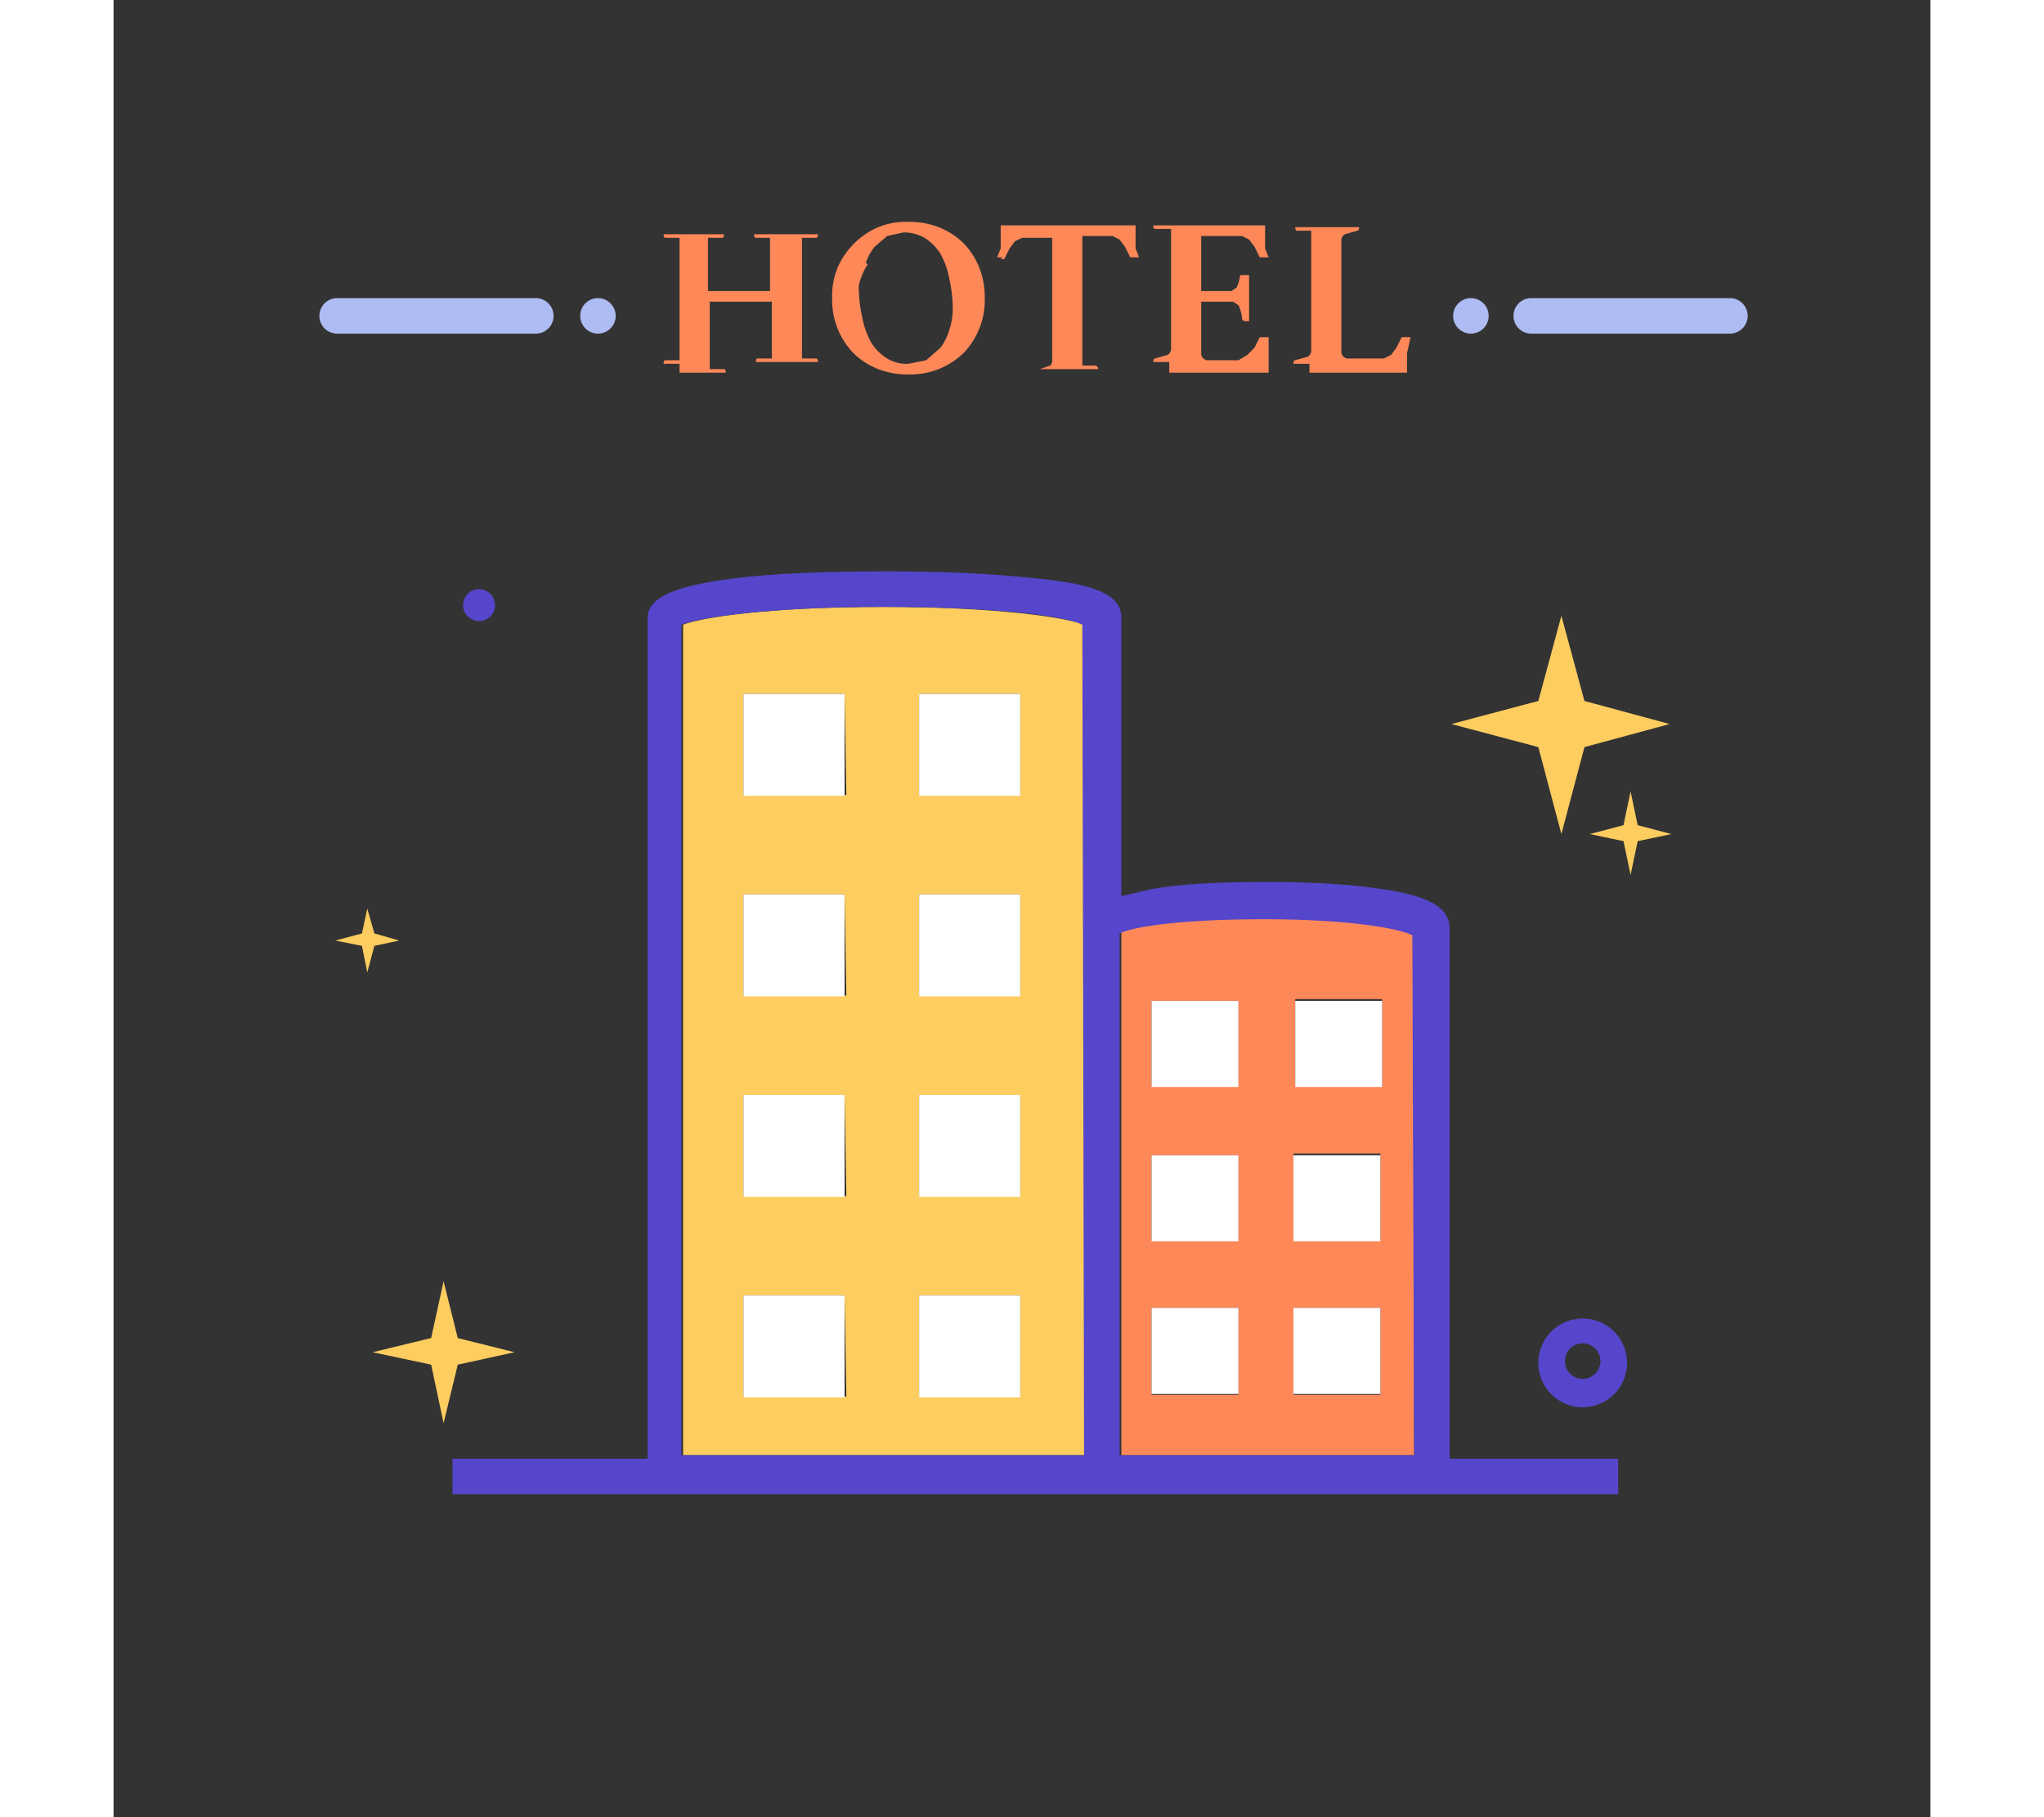 <?xml version="1.0" encoding="utf-8"?>
<!-- Uploaded to: SVG Repo, www.svgrepo.com, Generator: SVG Repo Mixer Tools -->
<svg width="36px" height="32px" viewBox="0 0 1024 1024" class="icon"  version="1.1" xmlns="http://www.w3.org/2000/svg"><rect x="0" y="0" width="1024" height="1024" fill="#333333" stroke="none"/><path d="M803 421l-49-13 49-13 13-48 13 48 48 13-48 13-13 49-13-49zM851 474l-19-4 19-5 4-19 4 19 19 5-19 4-4 19-4-19z" fill="#FDCD60" /><path d="M206 341m-9 0a9 9 0 1 0 18 0 9 9 0 1 0-18 0Z" fill="#5546CB" /><path d="M179 769l-33-7 33-8 7-32 8 32 32 8-32 7-8 33-7-33zM140 533l-15-3 15-4 3-14 4 14 14 4-14 3-4 15-3-15z" fill="#FDCD60" /><path d="M828 793a25 25 0 1 1 25-25 25 25 0 0 1-25 25z m0-36a10 10 0 1 0 10 10 10 10 0 0 0-10-10z" fill="#5546CB" /><path d="M434 342c-65 0-103 6-113 10v468h226V352c-10-4-49-10-113-10z m-21 445h-58v-57h57z m0-113h-58v-57h57z m0-113h-58v-57h57z m0-113h-58v-57h57z m41-57h57v57h-57z m0 113h57v57h-57z m0 113h57v57h-57z m0 113h57v57h-57z" fill="#FDCD60" /><path d="M649 517c-45 0-74 5-81 8v295h165V526c-8-4-37-9-83-9z m-15 269h-49v-49h49z m0-87h-49v-48h49z m0-87h-49v-48h49z m32-49h49v49h-49z m-1 87h49v49h-49z m0 87h49v49h-49z" fill="#FF8859" /><path d="M753 523c0-14-18-19-38-22s-41-4-66-4-47 1-64 4l-17 4V348c0-14-18-19-47-22s-53-4-86-4-63 1-86 4-48 8-48 22v474H191v20h657v-20h-95zM547 820H320V352c10-4 49-10 113-10s103 5 113 10z m186 0H567V526c8-4 36-8 81-8h1c46 0 75 5 83 9z" fill="#5546CB" /><path d="M355 391h57v57.45h-57zM454 391h57v57.45h-57zM355 504h57v57.45h-57zM454 504h57v57.45h-57zM585 564h49v48.53h-49zM666 564h49v48.53h-49zM585 651h49v48.53h-49zM665 651h49v48.53h-49zM585 737h49v48.53h-49zM665 737h49v48.53h-49zM355 617h57v57.45h-57zM454 617h57v57.45h-57zM355 730h57v57.45h-57zM454 730h57v57.45h-57z" fill="#FFFFFF" /><path d="M319 210h26q0-2-1-2h-8v-38h35v32h-8q-1 0-1 2h35q0-2-1-2h-8v-68h8q1 0 1-2h-36q0 2 1 2h8v30h-35v-30h8q1 0 1-2h-34q0 2 1 2h8v69h-8q-1 0-1 2h9zM417 199a41 41 0 0 0 14 9 46 46 0 0 0 17 3 43 43 0 0 0 17-3 44 44 0 0 0 14-9 43 43 0 0 0 9-14 42 42 0 0 0 3-17 45 45 0 0 0-3-17 42 42 0 0 0-9-14 42 42 0 0 0-14-9 46 46 0 0 0-17-3 42 42 0 0 0-17 3 44 44 0 0 0-23 23 42 42 0 0 0-3 17 44 44 0 0 0 3 17 43 43 0 0 0 9 14z m7-51a29 29 0 0 1 5-9l7-6 9-2a23 23 0 0 1 12 3 27 27 0 0 1 9 9 44 44 0 0 1 5 14 79 79 0 0 1 2 17 39 39 0 0 1-2 12 31 31 0 0 1-5 10l-8 7-10 2a21 21 0 0 1-12-3 27 27 0 0 1-9-9 47 47 0 0 1-5-14 79 79 0 0 1-2-18 36 36 0 0 1 5-12zM500 146h2l3-6 3-4 4-2h17v68a5 5 0 0 1-1 4l-6 2h33a2 2 0 0 0-2-2h-7v-73h17l4 2 3 4 3 6h5l-2-5v-13h-76v13l-2 5h3zM595 210h56v-20h-5l-3 6-4 4-5 3h-18q-3-1-3-4v-29h18l3 2a23 23 0 0 1 2 7q0 2 2 2h2v-7-5-14h-5a26 26 0 0 1-2 7l-3 2h-17v-31h23l4 2 3 4 3 6h5l-2-5v-13h-63q0 2 1 2h9v67a4 4 0 0 1-2 4l-7 2q-1 0-1 2h9zM674 210h55v-11l2-9h-5l-3 6-3 4-4 2h-21q-3-1-3-4v-62a4 4 0 0 1 2-4l7-2q1 0 1-2h-36q0 2 1 2h8v67a4 4 0 0 1-2 4l-7 2q-1 0-1 2h9z" fill="#FF8859" /><path d="M248 178a10 10 0 0 0-10-10H126a10 10 0 0 0 0 20h112a10 10 0 0 0 10-10z" fill="#AFBCF3" /><path d="M273 178m-10 0a10 10 0 1 0 20 0 10 10 0 1 0-20 0Z" fill="#AFBCF3" /><path d="M911 168H799a10 10 0 0 0 0 20h112a10 10 0 1 0 0-20z" fill="#AFBCF3" /><path d="M765 178m-10 0a10 10 0 1 0 20 0 10 10 0 1 0-20 0Z" fill="#AFBCF3" /></svg>